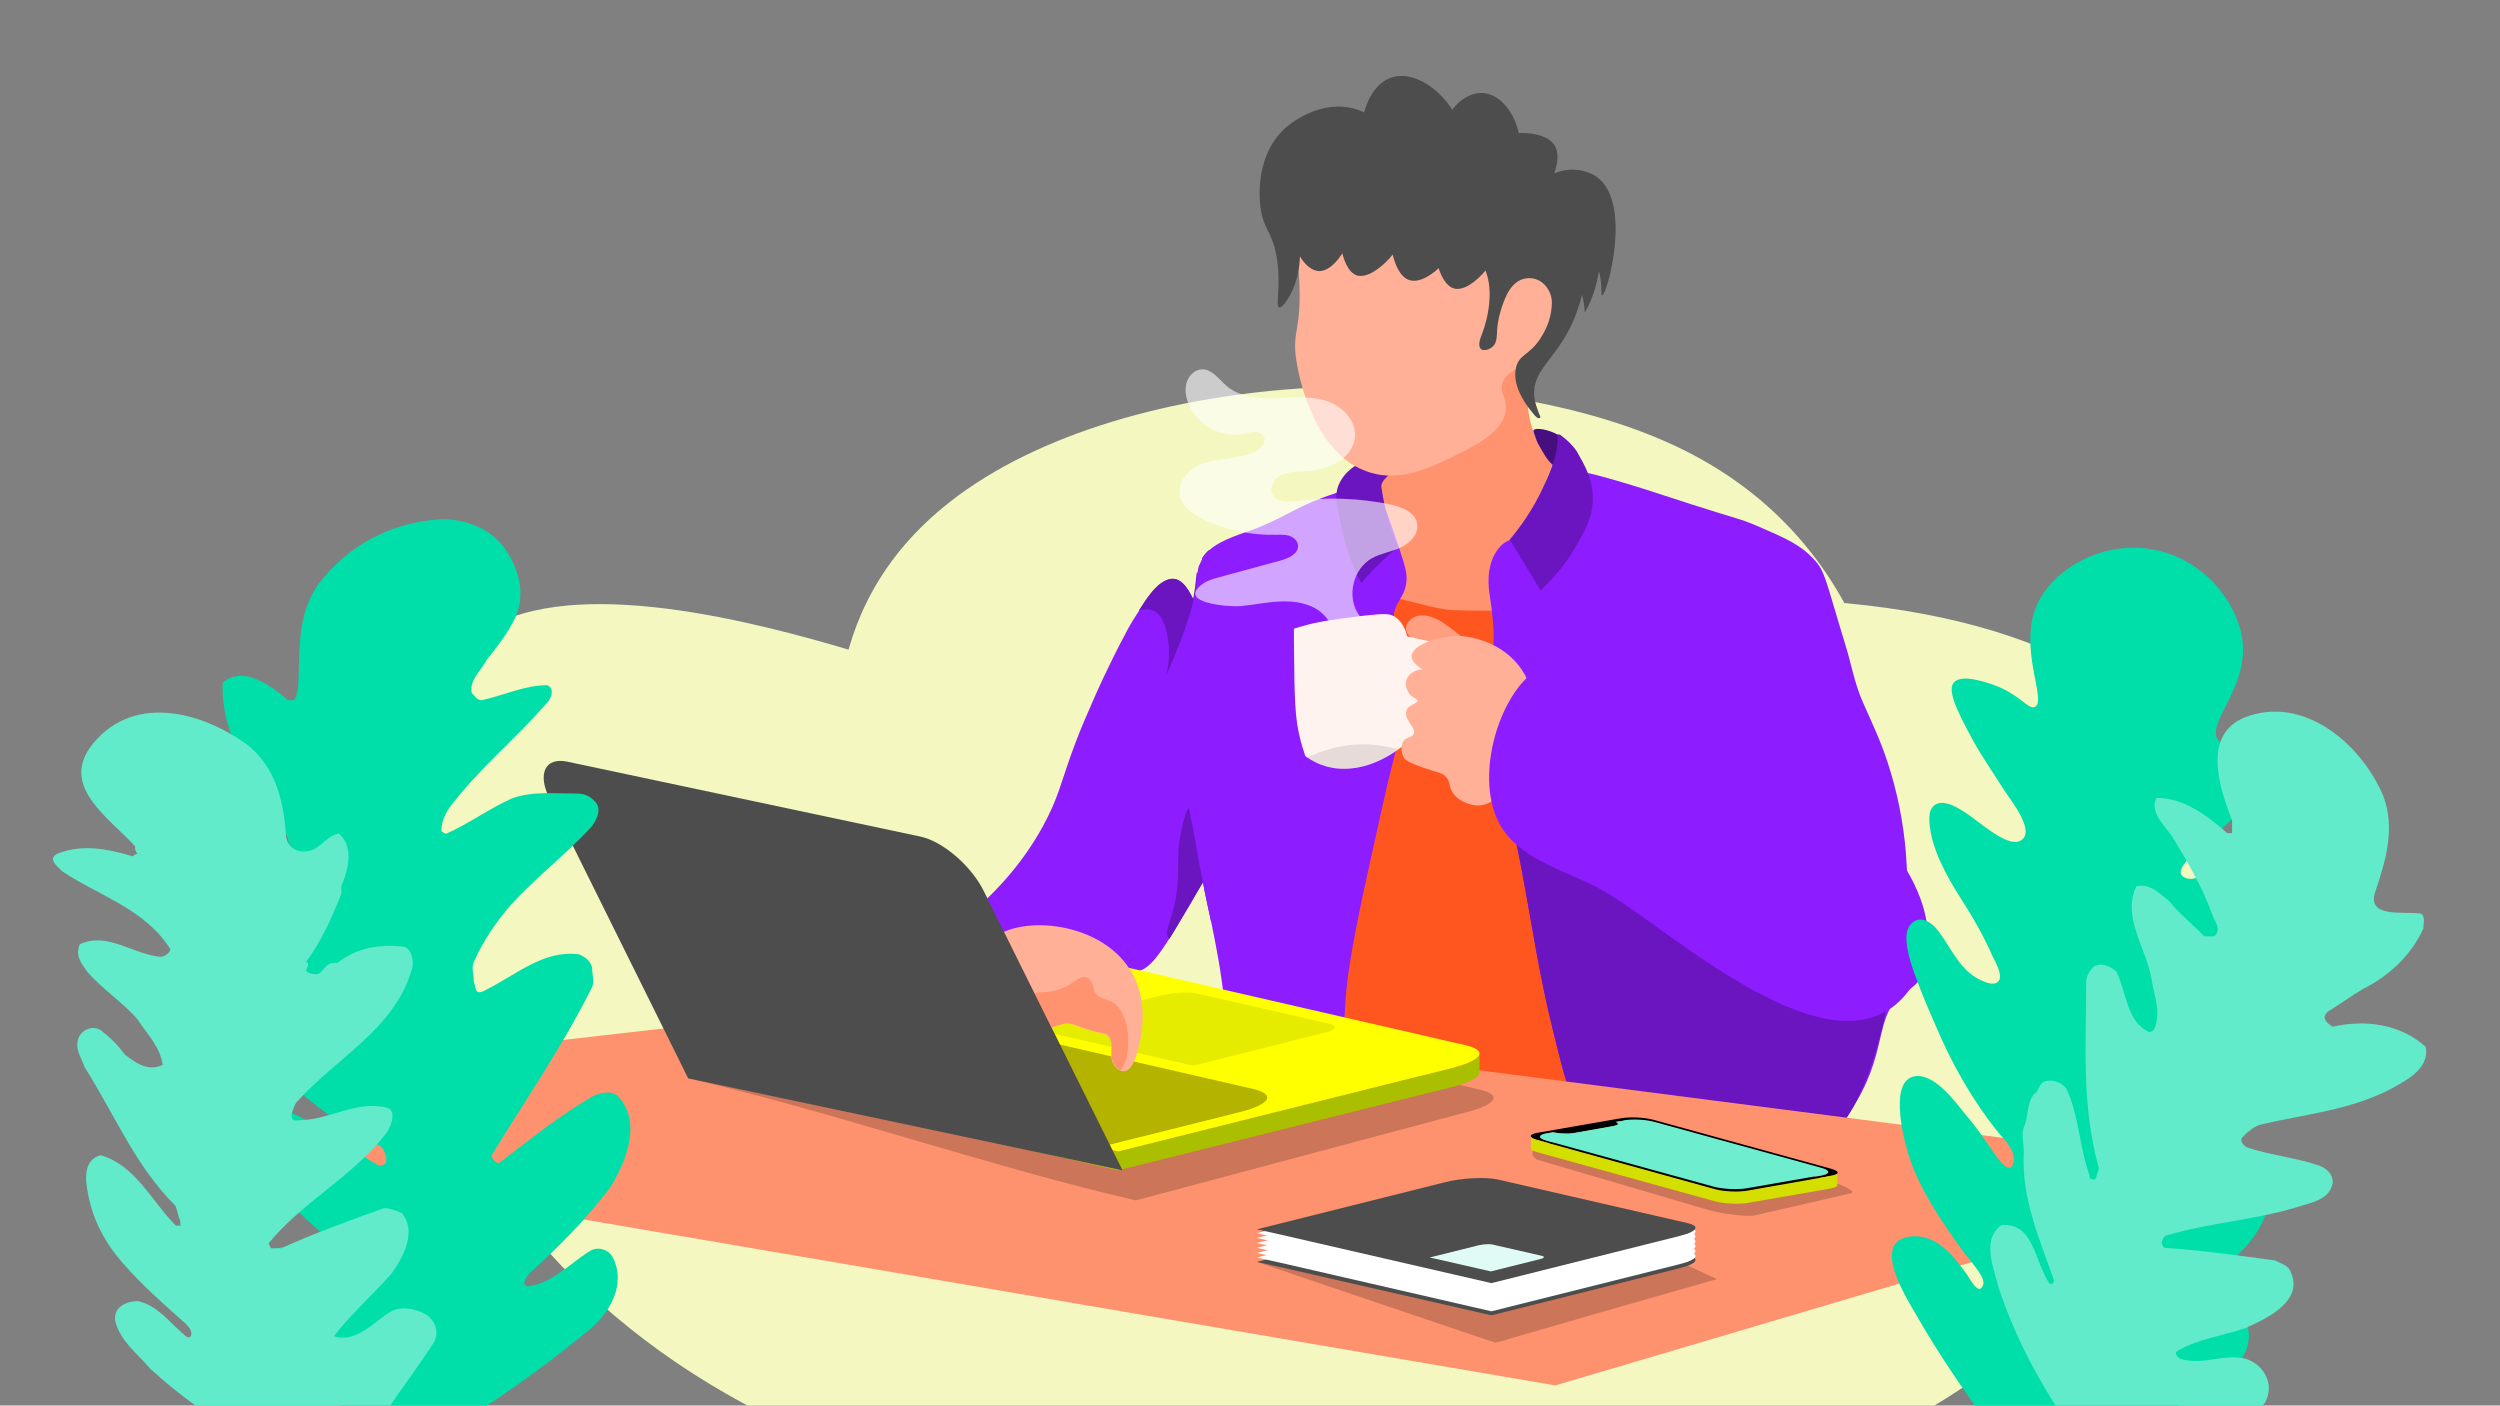 <?xml version="1.0" encoding="utf-8"?>
<!-- Generator: Adobe Illustrator 22.0.1, SVG Export Plug-In . SVG Version: 6.00 Build 0)  -->
<svg version="1.1" id="Camada_1" xmlns="http://www.w3.org/2000/svg" xmlns:xlink="http://www.w3.org/1999/xlink" x="0px" y="0px"
	 viewBox="0 0 1366 768" style="enable-background:new 0 0 1366 768;" xml:space="preserve">
<rect x="0" y="0" width="1366" height="768" fill="#808080" stroke="none"/>
<style type="text/css">
	.st0{display:none;fill:#269DC6;}
	.st1{display:none;fill:#29ABE2;}
	.st2{fill:#F4F7BF;}
	.st3{fill:#FF9370;}
	.st4{fill:#FF561F;}
	.st5{fill:#8D1CFF;}
	.st6{fill:#470E80;}
	.st7{fill:#6A15BF;}
	.st8{fill:#8C1AFF;}
	.st9{fill:#FFB096;}
	.st10{fill:#4D4D4D;}
	.st11{opacity:0.6;fill:#FFFFFF;enable-background:new    ;}
	.st12{fill:#FF9F80;}
	.st13{fill:#FFF3F0;}
	.st14{opacity:0.1;enable-background:new    ;}
	.st15{fill:#FF926E;}
	.st16{opacity:0.2;enable-background:new    ;}
	.st17{fill:#AABF00;}
	.st18{fill:#FFFF00;}
	.st19{opacity:0.3;enable-background:new    ;}
	.st20{opacity:0.3;fill:#AABF00;enable-background:new    ;}
	.st21{fill:none;}
	.st22{fill:#FFFFFF;}
	.st23{fill:#E0FBF5;}
	.st24{fill:#E3FBF6;}
	.st25{fill:#00DFAA;}
	.st26{fill:#61EBCA;}
	.st27{opacity:0.2;}
	.st28{fill:#6EEDCF;}
	.st29{display:none;}
	.st30{display:inline;fill:#FFFFFF;}
	.st31{display:inline;}
	.st32{fill:#D4DF00;}
</style>
<g id="ENFEITES">
	<polygon class="st0" points="1450.7,583.2 702,437.7 702,-69 1450.7,76.5 	"/>
	<polygon class="st1" points="-46.6,585.4 702,439.8 702,-66.8 -46.6,78.7 	"/>
	<path class="st2" d="M378.9,750.7C180.4,623.6,174.9,382.6,275,339.1c55-23.9,155.4,5.9,197.3,18.4c16.5,4.9,88.9,27.3,153.9,80.8
		c135.3,111.6,159.1,293.5,103.9,309.8c-56.6,16.8-241.7-126.8-267.6-288.9c-6.7-42.2-19.9-125.2,56.7-185.1
		c97-75.7,295.1-80.9,401.2-28c215.7,107.7,95.3,478.3-63.2,504.1c-117.2,19-329-138.2-291-258.9
		c44.5-141.6,427.8-217.6,581.6-120.6c130.1,82,80,278.1-66.6,381.5C897,882.4,561.1,867.2,378.9,750.7z"/>
</g>
<g id="PESCOÇO">
	<path class="st3" d="M863.9,346.1c-10.2,8.9-17.6,4.9-68.7,7.3c-43.6,2.1-55.6,5.8-60.7-2.1c-6.9-10.3,12.4-22,17.3-58.1
		c2.2-15.7,2.1-38.9,0.8-53.7c-0.4-5.1-1.6-19.6,4.8-35.9c0.5-1.2,1-2.6,1.6-3.8c12.1-22.1,53.4-32.3,69.4-18
		c12.8,11.4,1,30.9,9.5,54.3c1.2,3.4,2.9,6.9,5.2,10.4c1.1,1.6,2.2,3.2,3.2,4.5c0.7,0.8,1.4,1.6,2.1,2.5c-1.6,4.9-3.6,9.3-5.2,12.8
		v0.1c-5.8,12.6-12.8,22.1-18.3,28.6c5.6,9.2,11.3,18.5,16.9,27.8c15.9-14.8,26-32.7,28.6-49.9c0.7,1.1,1.5,2.3,2.2,3.7
		C883.8,297.7,881.6,330.7,863.9,346.1z"/>
</g>
<g id="roupa">
	<g id="Camada_9">
		<g>
			<path class="st4" d="M725.8,553c6.6,31.9,103,93.4,156.4,66.5c70.5-35.6,74.1-227.5-10.7-275.1c-23.4-13.1-51.5-10-77.4-11
				c-17.3-0.7-53.4-17.7-66.8-3.7c-12.4,12.8,13.7,39.8,11.8,96.3C738.3,450.3,737.8,467.1,725.8,553z"/>
		</g>
	</g>
	<g id="Camada_7">
		<path class="st5" d="M1051.7,529.6c-1.9,7.3-8.4,11-11.3,13.1c-16.2,11.3-8.8,29.8-25.8,58.8c-6.2,10.6-15,25.4-30.2,29.3
			c-11,2.7-18.5-4-31.3-6c-56.1-8.8-75.7-3.6-90.8-20.1c-4.5-4.9-7.6-16.8-13.3-40c-8.2-33.2-10.7-53-17.7-90.4
			c-4.3-22.5-5.1-24-6.9-33.1c-0.5-3-1.2-6.7-2.3-12.4c-13.6-79.4-1.6-60.7-8-102.8c-0.7-4.4-2.5-16.1,4-25.4
			c6.2-8.9,14-4.7,22.7-13.3c10.7-10.9,4.4-23.2,13.2-28.9c3.4-2.2,7.4-2.3,33.7,5.5c15,4.5,21.8,7,36,11.5
			c25.1,8.1,26.7,7.8,36.5,12c15.5,6.7,23.5,10.2,30.6,17.9c6.5,6.7,6.3,10.4,17.3,46.3c3.3,10.4,5.2,21.7,9.6,31.7
			c4.8,10.9,9.8,21.3,13.5,32.6c5.4,16.3,8.8,33.2,10.2,50.3c0.7,8.1,0.4,16.2,2.3,24c2.1,8.5,5.1,16.9,6.5,25.7
			C1051.2,522.6,1052.7,525.9,1051.7,529.6z"/>
		<path class="st6" d="M861.3,250c1,4-2.2,6-5.8,6.2c-6.5,0.3-9.6-4.3-12.5-9.2c-0.1-0.1-0.4-0.5-0.7-1.2c-1.1-1.9-1.6-2.9-1.9-3.3
			c-0.8-1.6-1.2-2.9-2.1-5.4c-0.4-1.1-0.5-1.6-0.4-1.9c0.8-1.8,8.2-0.7,14,2.7c1.1,0.5,1.8,1.2,2.3,1.6
			C856.2,242.1,860.5,246.2,861.3,250z"/>
		<path class="st7" d="M870.3,272.8c-0.1,9.9-4,16.5-9.3,25.8c-4.8,8.5-11.3,16.6-19.2,24c-5.6-9.2-11.3-18.5-16.9-27.8
			c5.6-6.6,12.5-16.1,18.3-28.6v-0.1c3-6,4.7-10.9,5.2-12.5c0,0,0-0.1,0.1-0.3c1-2.9,1.8-5.8,2.2-8.8c0.1-1.2,0.4-2.5,0.4-3.7
			c0-0.7-0.5-2.9,0.1-3.3c0.7-0.5,1.9,0.5,2.5,1c5.9,4.5,8.2,8.7,8.2,8.7C866.1,254.7,870.5,262.2,870.3,272.8z"/>
	</g>
	<g id="Camada_11">
		<path class="st5" d="M680.3,476.7c-4,3.4-6.6,2.7-12.4,4.3c0,0,5.5-19.5,3.4-20.3c-1.1-0.4-4.3,4.4-9.6,13.7
			c-1.4,2.3-2.9,4.8-4.5,7.7c-2.1,3.6-4.4,7.4-6.9,11.8c-4.7,7.8-8.2,14-11.4,19c-8,12.5-11.8,16.5-17.9,18.1
			c-7.1,2.1-8.5-1.5-22.1-1.2c-15.7,0.3-24.2,4.9-32,6.7c-11.5,2.6-29.7,0.7-57.3-21.7c33-22,50.3-45.3,60-62.9
			c8.9-16.1,10.2-25,17.4-44.4c4-10.7,7.4-18.1,11.3-27.1c0,0,7.3-16.8,17.2-35.2c0.5-1.1,1.2-2.2,1.8-3.3c1-1.8,2.3-4,5.1-8.2
			c0-0.1,0.1-0.1,0.1-0.3c3.6-5.5,8.1-13.1,14.3-16.1c7.6-3.7,12.1,3.8,15.1,10c0.7,1.4,1.2,2.6,1.6,3.7c1.9,4.1,3.7,8.4,5.5,12.5
			c0.4,0.8,0.7,1.6,1.1,2.6c1.8,4.3,3.6,8.7,5.2,13.1c7.3,18.7,13.2,37.8,17,57.4C682.7,416.5,692.3,466.4,680.3,476.7z"/>
		<path class="st7" d="M663.7,334.1c-1.2,3.3-2.7,6.5-4.4,9.5c-6.9,12.6-16.3,23.1-20.1,25.4c-0.7,0.4-1.1,0.5-1.4,0.4
			c-0.3-0.1-0.3-0.5-0.3-1.4l0,0c0.4-2.7,2.2-9.1,0.7-18.4c-0.7-4.7-2.1-13.1-7.8-15.9c-3.2-1.5-5.5-0.5-8-0.1
			c0-0.1,0.1-0.1,0.1-0.3c3.6-5.5,8.1-13.1,14.3-16.1c7.6-3.7,12.1,3.8,15.1,10c0.1-0.4,0.1-0.8,0.3-1.2c1.2-6.6,1.2-10.4,1.8-13.5
			c0.5,1,1,1.8,1.4,2.7c0.1-0.4,0.1-0.8,0.3-1.2c0.7-3.8,1-6.7,1.2-9.1c1-1.6,2.3-3.2,3.8-4.4c1.2,1.4,2.3,2.7,3.2,4.3
			C668.9,313.2,667.7,323.9,663.7,334.1z"/>
		<path class="st7" d="M661.8,503.8c-1.5-7.3-3.2-14.4-4.5-21.7c-2.1,3.6-4.4,7.4-6.9,11.8c-4.7,7.8-8.2,14-11.4,19
			c-4.3-4,3.3-11.1,4.5-31.2c0.7-10.2-0.7-17.6,2.6-30.8c1.2-4.7,2.1-8.1,3.4-9.2c0.3-0.3,0.5-0.4,0.8-0.4c4.3-0.4,8.9,19,11.3,33.2
			c0.3,1.9,0.5,3.6,0.8,5.2C664.5,493.1,663.3,500.1,661.8,503.8z"/>
	</g>
	<g id="Camada_10">
		<path class="st5" d="M764.6,399.4c-1.9,13.2-2.6,11.4-9.3,41.4c-12.1,54.5-18.3,81.7-20.1,105.5c-1.5,20.7,0.1,28.4-6.7,34.8
			c-11.5,10.6-37.2,8-49.9-5.5c-8.1-8.7-8.9-19.5-9.8-29.3c-1.4-14.3-4.1-28.4-7-42.5c-1.5-7.3-3.2-14.4-4.5-21.7
			c-1.2-5.8-2.3-11.7-3.3-17.4c-1.4-8.5-2.9-16.1-4.4-23.1c-6.7-32.4-12.9-48.2-13.6-60.6c-0.3-4.5,0.3-8.7,1.8-13.1l0,0
			c0.4-1.1,0.8-2.2,1.4-3.3c2.7-5.9,10.7-25.8,13.1-37.5c0.1-0.4,0.1-0.8,0.3-1.2c1.2-6.6,1.2-10.4,1.8-13.5c0.1-1,0.3-1.8,0.5-2.6
			c0.1-0.3,0.1-0.5,0.3-0.8c0,0,0.7-1.6,1.5-3.2c0.1-0.3,0.4-0.7,0.5-1c1-1.6,2.3-3.2,3.8-4.4c6.9-6,18-8.8,25.7-11.8
			c19.6-8,20.7-11.8,44.9-19.8c10.2-3.3,13.2-3.4,14.7-3.2c0,0,0.4,0.1,0.7,0.1c7.1,2.2,11.1,14.6,17.2,32.8
			c3.8,11.7,5.1,15.5,4,21.2c-1.1,5.1-2.7,6.5-4.9,10.7c-6,12.1,4.3,19,4,43.4C766.8,384,765,396.6,764.6,399.4z"/>
	</g>
	<g id="Camada_20">
	</g>
	<path class="st7" d="M731.7,264.4c-2.9,6.3-1.1,12.4,1.4,24.5c1.5,7.1,4.4,17.7,10.7,29.8c2.3-2.9,4.9-5.9,8-8.9
		c4.3-4.3,8.4-7.8,12.2-10.9c-3.4-7.8-7.3-19-9.2-32.7c0-0.1,0-0.1,0-0.1c-0.4-3,3-5.2,6-8.8c0.7-0.8,5.6-6.7,4-9.3
		c-0.7-1.2-2.6-1.2-4.4-1.4c-4.3-0.1-7.6,1.4-8.5,1.8C743.4,252.4,735.4,256.2,731.7,264.4z"/>
</g>
<g id="CABEÇA">
	<path class="st8" d="M880.1,72.8"/>
	<g>
		<path class="st9" d="M712.6,107.8c-7,11.8-4.1,22.8-2.9,41.8c2.1,32.1-4.3,30.2-1.2,48.5c1.4,8.4,9.6,51.1,40.5,60.2
			c15.7,4.7,31.1-1.9,44.9-8.8c10.4-5.2,29.5-13.7,29-27.6c-0.3-5.2-3.7-8.2-1.8-13.2c2.3-6,11.1-8.2,15.5-12.5
			c9.6-9.3,22-53.4-4.9-46.7c-8,2.1-13.1,11.1-12.2,19c-1.9-4.9,1.4-11.1,2.3-16.3c8.7-51.1-48.4-84.6-92.3-59.6
			C724.7,95.3,717.6,99.6,712.6,107.8z"/>
		<path class="st10" d="M705.9,125.7c1.1,12.6,8,21.8,14.4,22.4c10.7,0.8,21.4-22.3,17.2-26.9c-0.7-0.8-1.9-1.2-2.9-0.8
			c-4.5,2.1-2.6,26.7,6.6,30c10.4,3.6,29.4-19.9,25.8-26.2c-0.8-1.5-3.2-2.3-4.5-1.6c-4.9,2.5-2.5,26.9,7.4,30.4
			c11.3,3.8,30.1-19.5,26.7-25.4c-1.2-2.2-6.2-2.7-8.8-0.8c-6.6,4.8-2.6,28,6.6,30.8c10.6,3,27.5-20.7,24.2-25.4
			c-1-1.4-4.1-1.6-6.2-0.4c-5.6,3.6-1.1,14.3,0.3,19.1c2.7,9.9,0.7,22-2.9,31.5c-0.8,2.1-1.9,4.7-1.4,6.9c0.5,2.7,3.7,2.2,5.6,1.2
			c4.4-2.2,3.7-6.7,4.1-10.9c0.4-5.5,2.3-12.1,4.5-17c1.9-4.5,5.2-9.2,10.3-10.3c8.4-1.9,14.8,5.1,15.1,12.9
			c0.3,7.1-2.9,14.6-6.7,20.3c-5.9,8.7-11.1,8.1-12.9,15.1c-1.4,5.5,0.4,11.4,3,16.2c1.6,3,3.6,5.9,5.8,8.5c0.7,0.8,2.3,3.2,3.6,3.2
			c1.6,0,0.5-1.6,0.1-2.6c-1.1-3-2.3-6-2.6-9.3c-1.2-14.3,11.4-19.9,20.5-39.4c7-15.1,9.3-33.4,6.2-34.8c-2.5-1-5.9,3.7-6.3,5.6
			c-1,4.1,2.2,6.3,4,9.3c2.3,4.1,3,8.9,3.2,13.5c4.9-8.1,7.3-18,8.5-27.3c0.8-6,4.9-23.9-3-27.2c-3.6-1.5-7.7,1.9-8.4,5.6
			c-1.2,7.1,6,14,8.7,20.3c4.7,11.4,2.7,19.2,3.7,19.2c2.6,0.1,16.8-50.6-2.9-64.7c-6.6-4.8-16.9-5.2-23.8-1.6
			c-11.5,5.9-15.1,23.4-14,23.8c1.5,0.7,22.3-28,14.6-39.7c-6.2-9.2-30.1-8-33.2-0.8c-2.1,4.8,4.5,14,8.8,13.5c3.2-0.4,4.7-6,4.9-7
			c3.6-12.5-5.9-33.9-20.3-34.1c-10.3-0.1-19.5,10.7-21.2,20.9c-1.5,9.3,3.2,19.5,5.8,19.2c2.7-0.1,5.8-11.3,3.7-20.5
			c-3.4-16.2-23.1-33.2-37.9-27.9C743.3,48.4,739.4,80.3,749,88c4.7,3.7,13.6,3,15.8-0.8c3.3-5.9-8.1-22.5-23.8-27.5
			c-19.8-6.2-37.4,9.1-38.3,9.9c-18.7,16.6-14,43.8-13.7,45.5c1.9,11,6.6,12.1,8.8,26.7c2.2,14.8-1.1,25.6,1.2,26.2
			c1.6,0.4,6.2-5.6,8.8-13.5c6.5-19.4-1.5-40-2.5-39.7C704.8,114.6,704.8,116.9,705.9,125.7z"/>
	</g>
</g>
<g id="FUMAÇA">
	<path class="st5" d="M578.3,262.1"/>
	<path class="st11" d="M735.3,352.9c-0.8-0.5-1.5-1.1-2.1-1.8c-3.6-4-5.2-9.5-8.5-13.6c-5.2-6.5-14-8.9-22.3-8.9
		c-8.2-0.1-16.3,1.8-24.6,2.6c-6,0.5-35.4-1.6-20.6-12.2c2.6-1.9,5.8-2.7,8.9-3.6c11.3-3,22.5-6.2,33.8-9.2c4.4-1.2,9.9-3.8,9.3-8.4
		c-0.3-2.5-2.5-4.3-4.9-5.1c-2.3-0.7-4.9-0.5-7.4-0.5c-13.3,0.3-26.7-2.5-38.7-8.1c-6.2-2.9-12.6-7.3-13.6-14
		c-0.8-5.8,2.9-11.3,7.8-14.4c4.9-3,10.7-4.1,16.5-4.9c5.8-0.8,11.5-1.5,16.8-4c3.3-1.5,6.5-5.1,4.9-8.2c-1.8-3.6-7.1-2.5-11-1.6
		c-12.8,2.7-26.9-5.5-30.8-18c-1.1-3.6-1.5-7.4-0.1-10.9s4.7-6.3,8.2-6.3c5.5,0,9.2,5.5,13.3,9.1c7,5.9,16.9,7,26.2,6.7
		s18.7-1.4,27.5,1.2s17,10.4,16.5,19.6c-0.4,6.3-4.9,11.8-10.4,14.8c-5.5,3-12,4-18.3,4.4c-4.1,0.3-8.5,0.3-12.2,2.3
		c-3.7,2.1-6.2,6.9-4,10.6c2.3,4.1,8.4,3.8,13.1,3.2c16.9-2.2,34.2-1.5,51,1.9c6.3,1.4,13.9,4.3,14.8,10.7c0.8,5.6-4,10.6-9.1,12.9
		s-11,3.2-15.8,5.9c-9.9,5.6-13.6,20.1-7.7,29.8c1.8,2.9,4.1,5.4,5.6,8.2c1.5,2.9,2.1,6.9,0.1,9.5
		C744.6,356.2,739.1,355.5,735.3,352.9z"/>
</g>
<g id="POLGAR">
	<path class="st12" d="M796.3,374.9c-5.8-1.6-7.1-8.8-10-13.2c-3.8-6.2-24-14-16.3-22.4c5.8-6.3,15.1-1.6,20.5,2.3
		c14.2,10.7,24.3,18.3,22.1,25.3C810.7,372.4,802.3,376.7,796.3,374.9z"/>
</g>
<g id="CANECA">
	<path class="st13" d="M796.2,363.2c-4.9,18.3-16.3,34.8-31.7,45.9c-0.1,0.1-0.4,0.3-0.5,0.4c-7.7,5.5-16.6,9.6-26,10.4
		c-3.4,0.3-11.3,0.7-19.6-3.6c-1.5-0.7-2.7-1.5-3.8-2.2c-0.5-0.3-1-0.7-1.4-1c-1.2-3.7-2.1-6.6-2.5-8.2c-3.2-12.2-3.4-21.7-3.7-55.2
		c0-1.5,0-4.7,0-6.2c1.8-0.5,4.4-1.4,7.7-2.2c3.7-1,10.6-2.6,30.6-4.9c11.1-1.2,13.6-1.2,16.5,0.4c4.5,2.7,6.3,7.7,7.1,10.9
		c7.4,1.8,13.3,3,17.6,3.7c4.7,0.7,8.1,1.1,9.8,3.7C797.8,357.7,796.7,361,796.2,363.2z"/>
	<path class="st14" d="M763.9,409.4c-7.7,5.5-16.6,9.6-26,10.4c-3.4,0.3-11.3,0.7-19.6-3.6c-1.5-0.7-2.7-1.5-3.8-2.2
		c4.5-2.5,11.3-4.8,17.3-6C744.4,405.4,755.6,407.1,763.9,409.4z"/>
</g>
<g id="BRACO_x5F_ESQ">
	<path class="st9" d="M777.6,366c-3.3-2.1-6.5-4.7-6.3-7.6c0.3-5.9,14.6-11.1,26.4-10.9c1.1,0,20.5,1,32.4,16.5
		c17,22,1.6,51.7-0.4,55.6c-2.6,5.1-10.7,20.7-22.3,20.5c-4-0.1-10.6-2.2-13.7-7.1c-2.2-3.4-1-5.5-3.6-8.5c-2.1-2.3-3.8-2.1-12-4.9
		c-9.1-3.2-10.4-4.5-11.1-5.8c-1.5-2.6-1.8-6.5,0-9.1c1.2-1.8,4.1-1.6,5.1-3.2c2.9-4.1-6.9-8.5-2.9-14.6c0.8-1.2,5.2-2.9,5.4-3.8
		c0.1-1.1-3-2.3-3.7-3c-1.8-1.9-3.2-5.2-2.6-7.8C769,368.3,773.8,365.3,777.6,366z"/>
	<path class="st7" d="M1033.7,535.2c-5.4,32.6-18,87.5-49.2,94.7c-7.1,1.6-9.3-0.5-31.5-5.2c-57.4-12.1-76.1-4-90.8-20.1
		c-4.5-4.9-7.6-16.8-13.3-40c-8.2-33.2-10.7-53-17.7-90.4c-4.3-22.5-5.1-24-6.9-33.1c8.4,7.1,20.7,13.7,39.2,23.6
		c19.6,10.6,31.3,13.6,44.1,28c9.5,10.9,7,13.9,16.1,22.7c11,10.7,19,10.6,46.7,21.3c27.6,10.7,34.8,16.9,43,17.6
		c1.6,0.1,4,0.8,6.3-0.3c11.4-5.4,4.9-38.6,7.6-39C1027.9,515.2,1029.9,519.6,1033.7,535.2z"/>
	<path class="st5" d="M1051,526.2c-0.4,1.1-0.8,2.1-1.2,3.2c-34.3,76.9-138.8-24.2-176.1-44c-17.3-9.2-41.8-15.5-52.9-32.8
		c-2.7-4.3-4.7-9.2-5.8-14.4c-6.5-30,11.4-71.4,32.4-75.3c8.1-1.5,14,3,27.2,11.5c2.1,1.2,32.3,17.6,93,50.1
		c48.5,26.1,54.3,24.3,65.7,38.6C1038.4,469.4,1060.5,498.8,1051,526.2z"/>
</g>
<g id="PLANTAS">
	<g id="MESA">
		<g>
			<path class="st15" d="M1129.1,626.2v48.1c-93.2,27.6-186.2,55.1-279.3,82.7c-223.3-38.2-446.7-76.3-669.9-114.4v-59.8L505,545.7
				L1129.1,626.2z"/>
		</g>
	</g>
	<g id="objs_x5F_mesa">
		<g id="notebook">
			<g id="inf_x5F_note">
				<path class="st16" d="M816.1,599.8c0,1.8-2.6,3.8-7.8,5.8c-2.1,0.8-4.5,1.5-7.4,2.2l-180.3,48.1
					C545,638.6,451.4,606.5,376,589.2l198.4-33.4c16.3-4.1,39-5.2,50.7-2.6l184.1,42.3C813.9,596.7,816.1,598.2,816.1,599.8z"/>
				<path class="st17" d="M808.4,575.6v10.3c0,2.6-5.2,5.6-15.1,8.1l-182.5,45.5l-226.6-51.9l21.3-5.4l205.1,47.1L793,583.7
					c2.9-0.7,5.4-1.5,7.4-2.2C805.6,579.5,808.4,577.4,808.4,575.6z"/>
				<path class="st18" d="M808.4,575.6c0,1.8-2.6,3.8-7.8,5.8c-2.1,0.8-4.5,1.5-7.4,2.2l-182.3,45.6l-205.1-47.1l-21.3-4.9
					l182.3-45.6c16.3-4.1,39-5.2,50.7-2.6l184.1,42.3C806.2,572.5,808.4,574,808.4,575.6z"/>
				<path class="st19" d="M692.4,599.7c0,1.8-2.6,3.8-7.8,5.8c-2.1,0.8-4.5,1.5-7.4,2.2l-48.6,12.2l-16.2,4l-21.3,5.4l-0.5,0.1
					l-189.2-40.3l-9.3-18.8l58.7-14.7c16.3-4.1,39-5.2,50.7-2.6l2.5,0.5l103.7,23.8l77.9,17.9C690.2,596.5,692.4,598,692.4,599.7z"
					/>
				<path class="st20" d="M729.4,561.2c0,0.7-1.1,1.5-3,2.3c-0.8,0.3-1.8,0.5-2.9,0.8l-71.6,18l-80.6-18.5l-8.4-1.9l71.6-18
					c6.5-1.6,15.4-2.1,19.9-1l72.4,16.6C728.6,560,729.4,560.5,729.4,561.2z"/>
				<line class="st21" x1="808.4" y1="621.7" x2="808.4" y2="612.9"/>
				<line class="st21" x1="808.4" y1="602.7" x2="808.4" y2="597.3"/>
			</g>
			<g id="book">
				<path class="st16" d="M938.1,698.9c-40.4,11.5-80.6,23.1-121,34.8c-43.4-14.7-86.8-29.4-130.2-44.1c33.4-5.1,67.7-11,103-17.9
					c21.2-4.1,42-8.4,62.4-12.9C880.8,672.1,909.5,685.5,938.1,698.9z"/>
				<path class="st10" d="M926.4,688.4c0,1.1-1.5,2.2-4.4,3.3c-1.2,0.4-2.6,0.8-4.1,1.2l-103,25.8l-116-26.5l-12.1-2.7l103-25.8
					c9.2-2.3,22.1-2.9,28.7-1.4l104,23.9C925.2,686.6,926.4,687.5,926.4,688.4z"/>
				<path class="st22" d="M926.4,680.9c0,1.1-1.5,2.2-4.4,3.3c-1.2,0.4-2.6,0.8-4.1,1.2l-103,25.8l-116-26.7l-12.1-2.7l103-25.8
					c9.2-2.3,22.1-2.9,28.7-1.4l104,23.9C925.2,679.1,926.4,679.9,926.4,680.9z"/>
				<path class="st22" d="M926.4,678.3c0,1.1-1.5,2.2-4.4,3.3c-1.2,0.4-2.6,0.8-4.1,1.2l-103,25.8l-116-26.7l-12.1-2.7l103-25.8
					c9.2-2.3,22.1-2.9,28.7-1.4l104,23.9C925.2,676.5,926.4,677.3,926.4,678.3z"/>
				<path class="st22" d="M926.4,675.5c0,1.1-1.5,2.2-4.4,3.3c-1.2,0.4-2.6,0.8-4.1,1.2l-103,25.8l-116-26.7l-12.1-2.7l103-25.8
					c9.2-2.3,22.1-2.9,28.7-1.4l104,23.9C925.2,673.7,926.4,674.6,926.4,675.5z"/>
				<path class="st22" d="M926.4,672.9c0,1.1-1.5,2.2-4.4,3.3c-1.2,0.4-2.6,0.8-4.1,1.2l-103,25.8l-116-26.7l-12.1-2.7l103-25.8
					c9.2-2.3,22.1-2.9,28.7-1.4l104,23.9C925.2,671.1,926.4,671.9,926.4,672.9z"/>
				<path class="st22" d="M926.4,683.5c0,1.1-1.5,2.2-4.4,3.3c-1.2,0.4-2.6,0.8-4.1,1.2l-103,25.8l-116-26.5l-12.1-2.7l103-25.8
					c9.2-2.3,22.1-2.9,28.7-1.4l104,23.9C925.2,681.7,926.4,682.7,926.4,683.5z"/>
				<path class="st22" d="M926.4,686.2c0,1.1-1.5,2.2-4.4,3.3c-1.2,0.4-2.6,0.8-4.1,1.2l-103,25.8l-116-26.7l-12.1-2.7l103-25.8
					c9.2-2.3,22.1-2.9,28.7-1.4l104,23.9C925.2,684.5,926.4,685.3,926.4,686.2z"/>
				<path class="st10" d="M926.4,670.8c0,1.1-1.5,2.2-4.4,3.3c-1.2,0.4-2.6,0.8-4.1,1.2l-103,25.8l-116-26.7l-12.1-2.7l103-25.8
					c9.2-2.3,22.1-2.9,28.7-1.4l104,23.9C925.2,669.1,926.4,669.9,926.4,670.8z"/>
				<path class="st23" d="M843.6,686.9c0,0.3-0.4,0.5-1.1,0.8c-0.3,0.1-0.7,0.3-1.1,0.3l-26.8,6.7l-30.2-6.9l-3.2-0.7l26.8-6.7
					c2.3-0.5,5.8-0.8,7.4-0.4l27.1,6.2C843.1,686.4,843.6,686.6,843.6,686.9z"/>
				<line class="st21" x1="989.2" y1="738.7" x2="989.2" y2="729.9"/>
				<line class="st21" x1="989.2" y1="719.8" x2="989.2" y2="714.4"/>
				<path d="M927.9,756.3"/>
			</g>
			<g id="MAODIR">
				<g id="Camada_18">
					<path class="st9" d="M622.1,572.5c-1,3.6-3,12.2-7.6,12.8c-0.8,0.1-1.5,0-2.2-0.3c-1.4-0.5-2.5-1.5-2.7-1.9
						c-4.9-4.9,0-12.2-4.3-17c-1.5-1.8-1.9-0.4-13.5-4.3c-6-2.1-6.9-2.6-9.3-2.5c-3,0.3-4.4,1.5-9.6,2.5c-0.5,0.1-1.9,0.4-3.7,1
						c-1,0.3-2.1,0.7-3.4,1.4c-5.1,2.7-9.1,7.3-11.5,12.5c-1.2,2.6-2.2,5.5-2.7,8.2c-1,4.5,1.4,15-5.2,16.2
						c-2.2,0.4-4.4-0.4-6.6-1.1c-7.1-2.6-27.2-5.9-30.6-12.6c-2.9-5.6-0.3-12.1,3.4-21.4c5.2-12.8,11.5-13.9,18.5-26
						c8.1-14,3.7-18.8,9.3-25.1c13.5-15.4,59.6-12.6,76.9,14.7C628.5,546.8,623.3,567.5,622.1,572.5z"/>
				</g>
				<path class="st3" d="M616.2,574c-0.3,1.9-0.5,3.6-1.1,5.2c-0.5,1.9-1.4,3.8-2.6,5.6c-1.4-0.5-2.5-1.5-2.7-1.9
					c-4.9-4.9,0-12.2-4.3-17c-1.5-1.8-1.9-0.4-13.5-4.3c-6-2.1-6.9-2.6-9.3-2.5c-3,0.3-4.4,1.5-9.6,2.5c-0.5,0.1-1.9,0.4-3.7,1
					c-1,0.3-2.1,0.7-3.4,1.4c-5.1,2.7-9.1,7.3-11.5,12.5c-0.4-0.7-0.7-1.4-0.8-1.8c-1.6-5.6,4.8-10.9,8-19.6c0.7-2.1,1-3.4,1.1-4.5
					c0.4-3.4-0.4-4.4,0-5.8c1.1-3.2,7.7-2.5,10.3-2.9c4-0.7,8.1-1.9,11.5-4c3.2-1.9,7.7-6.7,11.3-2.2c1.1,1.5,1.4,3.6,1.9,5.4
					c1.4,4.4,6,4.4,9.6,6.3C615.3,551.6,617.3,564.5,616.2,574z"/>
			</g>
			<g id="SUP_x5F_note">
				<path class="st10" d="M613.2,639.5l-1.2-0.3l-29.5-6.3l-17-3.6L376,589.2l-9.3-18.8l-66.5-134.1c-6.7-13.7-2.3-22.7,9.9-20.1
					l192.8,40.9c12.2,2.6,27.6,15.8,34.5,29.5l23.1,46.6l13.5,27.2l1.9,3.7l6.6,13.3l21,42.3l4.4,8.8l5.2,10.4L613.2,639.5z"/>
			</g>
		</g>
	</g>
</g>
<g id="Camada_24">
	<g>
		<path class="st24" d="M156.1,452.4"/>
		<g id="XMLID_1_">
			<path class="st25" d="M211.1,634c0-2.7-1.4-6.9-4.1-8.2c-30.2-15.1-52.2-35.7-74.2-60.5c-2.7-2.7-4.1-6.9-6.9-9.6
				c-6.9-9.6-13.7-19.2-12.4-31.6c8.2-6.9,15.1,2.7,20.6,6.9c8.2,9.6,17.9,17.9,30.2,19.2c2.7,0,5.5-4.1,4.1-6.9
				c-16.5-20.6-35.7-35.7-49.5-57.7c-6.9-11-12.4-24.7-5.5-35.7c1.4-1.4,5.5,0,6.9,0c9.6,5.5,16.5,12.4,26.1,16.5
				c4.1,1.4,8.2,0,11-2.7c1.4-4.1-1.4-8.2-2.7-12.4c-16.5-24.7-34.3-49.5-33-78.3c11-9.6,26.1,1.4,35.7,9.6c0,0,1.4,0,2.7,0
				c2.7-1.4,1.4-4.1,2.7-5.5c1.4-19.2-1.4-39.8,11-57.7c16.5-22,41.2-34.3,67.3-35.7c12.4,0,24.7,4.1,33,13.7
				c9.6,12.4,13.7,27.5,6.9,41.2c-4.1,8.2-9.6,15.1-15.1,22c-2.7,5.5-9.6,11-8.2,17.9c1.4,1.4,2.7,4.1,5.5,4.1
				c12.4-2.7,23.4-8.2,35.7-8.2c4.1,1.4,2.7,6.9,0,9.6c-17.9,20.6-37.1,35.7-53.6,57.7c-2.7,4.1-4.1,8.2-4.1,12.4
				c0,0,1.4,1.4,2.7,1.4c12.4-5.5,23.4-13.7,35.7-19.2c11-4.1,23.4-2.7,35.7-2.7c4.1,0,6.9,1.4,9.6,4.1c4.1,4.1,1.4,9.6-1.4,13.7
				c-13.7,15.1-30.2,27.5-44,42.6c-8.2,9.6-15.1,19.2-20.6,31.6c-1.4,2.7,0,6.9,0,11c1.4,2.7,0,8.2,6.9,4.1
				c16.5-8.2,31.6-22,50.8-19.2c2.7,1.4,5.5,2.7,6.9,6.9c0,4.1,1.4,8.2,0,11c-16.5,33-35.7,60.5-55,92.1c0,1.4,2.7,4.1,4.1,4.1
				c17.9-13.7,33-26.1,52.2-37.1c4.1-1.4,8.2-2.7,12.4,0c13.7,13.7,5.5,35.7-4.1,50.8c-13.7,17.9-27.5,31.6-44,46.7
				c-1.4,1.4-2.7,4.1-2.7,5.5l1.4,1.4c13.7-1.4,23.4-12.4,34.3-19.2c4.1-2.7,9.6-1.4,12.4,2.7c8.2,15.1-1.4,31.6-13.7,41.2
				c-37.1,30.2-75.6,56.3-118.2,75.6c-1.4-8.2-6.9-15.1-9.6-23.4c-2.7-5.5-6.9-11-9.6-17.9c-11-20.6-24.7-37.1-38.5-57.7
				c-2.7-4.1-4.1-8.2-2.7-12.4c0-9.6,12.4-11,20.6-11c13.7,1.4,22,12.4,31.6,20.6c2.7,1.4,5.5-1.4,4.1-5.5
				c-23.4-27.5-63.2-46.7-61.8-85.2c0-6.9,9.6-6.9,15.1-5.5c20.6,6.9,35.7,20.6,55,31.6C208.4,636.8,211.1,636.8,211.1,634
				L211.1,634z"/>
		</g>
		<g>
			<path class="st26" d="M98.5,667c-1.4-2.7-1.4-5.5-2.7-8.2c-22-22-33-49.5-49.5-75.6c-1.4-4.1-4.1-8.2-4.1-12.4
				c0-6.9,6.9-11,12.4-8.2c5.5,4.1,9.6,8.2,13.7,13.7c5.5,4.1,12.4,9.6,20.6,5.5c-1.4-9.6-8.2-16.5-13.7-24.7
				C67,547.5,56,540.6,47.7,531c-2.7-4.1-6.9-8.2-4.1-15.1c15.1-6.9,28.9,5.5,44,6.9c2.7,0,5.5-2.7,5.5-4.1
				c-13.7-22-38.5-28.9-59.1-42.6c-2.7-2.7-8.2-6.9-2.7-9.6c13.7-5.5,27.5-2.7,41.2,1.4c0,0,1.4-1.4,2.7-1.4
				c-1.4-1.4-1.4-2.7-1.4-4.1C60,447.2,33.9,430.7,49,408.7c22-30.2,60.5-20.6,86.6-1.4c15.1,12.4,19.2,30.2,20.6,48.1
				c0,6.9,5.5,11,12.4,9.6s9.6-8.2,16.5-9.6c8.2,6.9,5.5,19.2,1.4,28.9c0,1.4,0,2.7,0,4.1c-5.5,13.7-11,26.1-19.2,37.1
				c4.1,2.7-5.5,5.5,5.5,6.9c2.7,0,4.1-4.1,6.9-5.5c1.4-1.4,4.1,0,5.5-1.4c11-8.2,23.4-9.6,35.7-8.2c4.1,1.4,5.5,8.2,4.1,12.4
				c-9.6,33-41.2,48.1-63.2,72.8c-1.4,2.7-5.5,11,1.4,9.6c16.5,0,31.6-11,48.1-6.9c5.5,1.4,2.7,9.6,0,13.7
				c-19.2,24.7-45.3,37.1-64.6,60.5l1.4,2.7c1.4,0,4.1,0,5.5,0c17.9-8.2,37.1-15.1,56.3-22c2.7,0,6.9,1.4,9.6,2.7
				c8.2,9.6,1.4,23.4-5.5,33c-11,12.4-22,22-31.6,34.3c12.4,4.1,22-8.2,31.6-13.7c5.5-2.7,12.4-1.4,17.9,1.4s8.2,9.6,5.5,15.1
				c-16.5,26.1-37.1,48.1-45.3,76.9c-41.2-12.4-78.3-33-109.9-61.8c-6.9-8.2-16.5-15.1-19.2-26.1c-1.4-8.2,6.9-11,12.4-11
				c11,2.7,16.5,11,24.7,17.9c1.4,1.4,2.7,2.7,4.1,1.4c1.4-2.7-1.4-5.5-2.7-6.9c-12.4-11-23.4-20.6-34.3-33
				c-9.6-11-16.5-23.4-19.2-38.5c-1.4-6.9-2.7-17.9,6.9-20.6c19.2,5.5,27.5,24.7,41.2,38.5h2.7C98.5,669.7,98.5,668.4,98.5,667
				L98.5,667z"/>
		</g>
	</g>
	<g>
		<path class="st25" d="M1100.2,635c1.2-6.3-4.7-12-8.4-16.3c-14-17.4-25.4-37.5-34.2-58.4c-2.9-6.7-5.9-13.5-8.5-20.3
			c-3.2-8.4-7.8-19.6-7.4-28.7c0.1-3.6,2.2-7.4,5.5-8.5c4.7-1.5,9.3,2.3,12.2,6.3c6.5,8.7,10.9,19.4,20.2,25
			c3.2,1.9,10.9,5.9,12.9,1.1c1.4-3.3-2.3-9.8-3.7-12.6c-4.9-11.1-11-21.8-17.6-32c-7.7-12.1-16.2-27.3-17-41.9
			c-0.1-2.9,0.1-6.2,2.2-8.2c5.2-5.1,15.1,1.9,19.5,4.9c5.5,3.7,20.3,17,27.3,14.3c10.6-4.3-5.2-23.2-8.4-28.4
			c-5.6-8.9-11.7-17.6-16.8-26.8c-10-18.4-13.9-27.8-10.3-31.7c4.4-4.8,18.3,0.3,21.8,1.5c14.3,5.2,18.5,13.5,22.3,12
			c7-3-9.3-32.1,1.2-55.8c8.8-19.4,34.6-34.5,61.3-30.6c29,4.1,48.9,29.4,51.1,51.1c2.5,26-20.6,44.7-13.2,53.6
			c7.3,8.8,32.3-5.4,37.1,1.1c7.1,9.6-31.5,43.3-37,48.8c-3.6,3.6-24.2,18.4-20.3,23.6c1.2,1.6,3.6,2.3,5.8,2.1
			c2.1-0.3,4-1.2,5.9-2.2c17-7.8,39.8-9.8,57.4-3c26.5,10.2-16.9,37.2-26.1,43.8c-16.2,11.5-35.2,20.7-49.7,34.3
			c-3.3,3-10.4,13.3-6.7,17.9c2.7,3.4,10.4-0.1,13.7-0.8c10.3-2.1,20.6-5.1,31.2-4.8c4.9,0.1,11,0.5,15.3,3.4
			c6.9,4.4,3.2,12.8-1,18.1c-3.2,4.1-7.3,7.4-11.4,10.7c-13.6,10.7-27.3,21.6-40.9,32.3c-9.1,7.1-18.4,13.3-27.1,20.9
			c-1.6,1.4-3.4,3.6-2.5,5.5c0.5,1.1,1.8,1.6,3,1.8c1.2,0,2.5-0.4,3.6-0.8c17.9-6.2,35.9-11.3,54.1-16.3c6.3-1.8,13.9-3.3,19,1
			c4.4,3.7,4.9,10.4,3.8,16.1c-3.2,15.9-15.7,28.3-29,37.5c-8.8,6.2-18,11.8-26.8,18c-2.5,1.8-10.4,5.2-11.1,8.4
			c-2.1,10.7,26.4-3,28.2-3.8c6.2-3,14-5.9,20.6-2.5c7.6,4,9.2,14.8,5.8,22.5c-4.1,8.9-12.8,14-20.6,19.2
			c-10.2,6.7-20.5,13.3-30.6,20.1c-5.1,3.3-59.9,40-60.5,39.3c-24.3-31.9-48.9-64.2-68.8-99.1c-4.7-8-17.9-29.4-10.9-38.2
			c3.4-4.3,10.3-4,11.5-4c12.4,0.4,21,11.8,27.6,21c1.5,2.1,6.7,12.5,8.9,5.2c1.2-4.4-9.1-14.8-11.5-18.5
			c-11-15.5-22.1-31.3-28.4-49.3c-2.9-8-12-41.5,1.2-45.5c11.3-3.4,23.5,13.9,29.5,21.2c5.1,5.9,9.5,12.4,13.9,18.8
			C1089.6,629.9,1098.4,644.3,1100.2,635z"/>
		<g>
			<path class="st26" d="M1145.4,643.6c0-1.4,1.4-4.1,1.4-5.5c-9.6-34.3-6.9-67.3-6.9-101.7c0-2.7,1.4-5.5,4.1-8.2
				c4.1-2.7,9.6,0,12.4,2.7c5.5,11,5.5,27.5,17.9,33c1.4,0,2.7-1.4,2.7-1.4c4.1-9.6,0-17.9-1.4-27.5c-2.7-16.5-16.5-34.3-8.2-50.8
				c8.2-1.4,12.4,4.1,17.9,8.2c5.5,6.9,12.4,12.4,19.2,19.2c1.4,0,4.1,0,5.5,0c4.1-4.1,0-8.2-1.4-12.4c-5.5-15.1-13.7-28.9-22-42.6
				c-4.1-5.5-12.4-13.7-8.2-20.6c15.1,0,27.5,9.6,38.5,19.2h2.7c0-2.7,0-4.1,0-6.9c-6.9-17.9-16.5-46.7,6.9-56.3
				c31.6-12.4,63.2,13.7,75.6,42.6c6.9,17.9,1.4,35.7-4.1,52.2c-5.5,15.1,15.1,11,24.7,12.4c2.7,1.4,1.4,5.5,1.4,8.2
				c-6.9,15.1-19.2,26.1-33,33c-6.9,4.1-12.4,8.2-19.2,12.4c-1.4,1.4-4.1,4.1,2.7,8.2c17.9-4.1,37.1-1.4,50.8,11
				c1.4,6.9-2.7,12.4-8.2,16.5c-26.1,17.9-53.6,19.2-82.4,26.1c-4.1,1.4-6.9,4.1-9.6,6.9c-1.4,1.4,0,4.1,2.7,5.5
				c12.4,4.1,26.1,5.5,38.5,9.6c4.1,1.4,8.2,4.1,8.2,9.6c-1.4,9.6-12.4,11-20.6,13.7c-23.4,6.9-46.7,8.2-70.1,15.1
				c-1.4,0-2.7,2.7-2.7,4.1s1.4,2.7,1.4,2.7c20.6,1.4,39.8,4.1,60.5,6.9c2.7,1.4,6.9,2.7,8.2,5.5c8.2,16.5-12.4,26.1-24.7,31.6
				c-12.4,4.1-24.7,5.5-37.1,12.4c-1.4,1.4,0,2.7,1.4,4.1c12.4,4.1,23.4-2.7,35.7,0c9.6,2.7,15.1,12.4,12.4,20.6
				c-1.4,6.9-8.2,8.2-13.7,9.6c-1.4,0-1.4,2.7-2.7,2.7c-13.7,4.1-24.7,11-37.1,17.9c-1.4,1.4-2.7,2.7-4.1,4.1
				c-8.2,4.1-13.7,12.4-22,16.5c-6.9-5.5-11-12.4-16.5-17.9c-2.7-4.1-5.5-8.2-9.6-12.4c-17.9-26.1-31.6-50.8-41.2-79.7
				c-2.7-11-9.6-26.1,1.4-34.3c17.9-1.4,17.9,19.2,26.1,31.6c1.4,1.4,2.7,0,2.7-1.4c-8.2-23.4-17.9-45.3-16.5-70.1
				c0-4.1-1.4-9.6,0-13.7c2.7-5.5,1.4-12.4,5.5-17.9c2.7-1.4,2.7-5.5,5.5-6.9c4.1-1.4,9.6,0,12.4,4.1c6.9,15.1,6.9,31.6,12.4,46.7
				c0,1.4,0,2.7,2.7,2.7L1145.4,643.6L1145.4,643.6z"/>
		</g>
	</g>
</g>
<g id="Camada_25">
	<g>
		<polygon points="878.7,622.3 878.6,622.3 878.6,622.3 		"/>
		<g id="celular_2_">
			<g>
				<path d="M883.9,620.4C883.9,620.4,883.9,620.6,883.9,620.4L883.9,620.4C883.9,620.6,883.9,620.4,883.9,620.4z M883.9,620.3
					L883.9,620.3L883.9,620.3L883.9,620.3z M883.9,620.4C883.9,620.4,883.9,620.6,883.9,620.4L883.9,620.4
					C883.9,620.6,883.9,620.4,883.9,620.4z M883.9,620.3L883.9,620.3L883.9,620.3L883.9,620.3z M883.9,620.4
					C883.9,620.4,883.9,620.6,883.9,620.4L883.9,620.4C883.9,620.6,883.9,620.4,883.9,620.4z M883.9,620.3L883.9,620.3L883.9,620.3
					L883.9,620.3z"/>
				<path d="M903.6,618.5c-5.1-1.4-13.3-1.8-18.5-0.8l-37.2,6.6l-2.3,0.4L937,650c4.9,1.4,13.3,1.8,18.4,0.8l39.6-7l-2.7-0.8
					L903.6,618.5z"/>
				<path d="M883.9,620.6L883.9,620.6L883.9,620.6C883.9,620.4,883.9,620.6,883.9,620.6z"/>
				<path d="M883.9,620.3L883.9,620.3L883.9,620.3L883.9,620.3z"/>
				<path d="M882.3,619.3L882.3,619.3C882.4,619.3,882.4,619.3,882.3,619.3L882.3,619.3L882.3,619.3z"/>
				<polygon points="878.6,622.3 878.7,622.3 878.7,622.3 				"/>
				<path d="M848.5,625.2L848.5,625.2c0.4,0,0.8,0.1,1.2,0.3C849.3,625.5,848.9,625.4,848.5,625.2z"/>
				<path class="st21" d="M836.5,626.9v1C836.3,627.6,836.3,627.2,836.5,626.9z"/>
				<path d="M849.7,625.5c-0.4,0-0.8-0.1-1.2-0.3l0,0C848.9,625.4,849.3,625.4,849.7,625.5z"/>
				<path d="M854.4,625.9c0.8,0,1.6,0,2.5,0C856.1,625.9,855.2,625.9,854.4,625.9z"/>
				<path d="M851.9,625.8c0.8,0.1,1.6,0.1,2.5,0.1C853.6,625.9,852.8,625.8,851.9,625.8z"/>
				<path d="M857,625.9c0.7,0,1.5,0,2.2-0.1C858.5,625.8,857.8,625.9,857,625.9z"/>
				<path d="M878.7,622.3L878.7,622.3L878.7,622.3z"/>
				<path d="M883.9,620.6L883.9,620.6C883.9,620.6,883.9,620.4,883.9,620.6C883.9,620.4,883.9,620.6,883.9,620.6z"/>
				<path d="M883.9,620.4L883.9,620.4L883.9,620.4L883.9,620.4z"/>
				<path d="M883.9,620.3L883.9,620.3L883.9,620.3L883.9,620.3z"/>
				<path d="M882.6,619.3L882.6,619.3L882.6,619.3C882.4,619.3,882.4,619.3,882.6,619.3z"/>
				<polygon points="878.7,622.3 878.6,622.3 878.6,622.3 				"/>
				<path d="M882.4,619.3L882.4,619.3C882.4,619.3,882.3,619.3,882.4,619.3L882.4,619.3z"/>
			</g>
		</g>
	</g>
	<g class="st27">
		<path d="M879.8,623.2L879.8,623.2L879.8,623.2z"/>
		<g id="celular_3_">
			<g>
				<path d="M885,621.3C885.2,621.3,885.2,621.4,885,621.3L885,621.3C885.2,621.4,885.2,621.3,885,621.3z M885,621.1L885,621.1
					L885,621.1L885,621.1z M885,621.3C885.2,621.3,885.2,621.4,885,621.3L885,621.3C885.2,621.4,885.2,621.3,885,621.3z M885,621.1
					L885,621.1L885,621.1L885,621.1z M885,621.3C885.2,621.3,885.2,621.4,885,621.3L885,621.3C885.2,621.4,885.2,621.3,885,621.3z
					 M885,621.1L885,621.1L885,621.1L885,621.1z"/>
				<path d="M1001.6,646l-96.9-26.8c-5.1-1.4-13.3-1.8-18.5-0.8l-44.8,7.8c-5.2,1-5.4,6.5-0.3,7.8l92.9,27.3
					c5.1,1.4,19.1,3.7,24.3,2.9l52.2-12C1015.7,651.5,1006.6,647.4,1001.6,646z M849.6,626.1L849.6,626.1c0.4,0,0.8,0.1,1.2,0.3
					C850.4,626.2,850,626.2,849.6,626.1z M879.7,623.2L879.7,623.2L879.7,623.2L879.7,623.2L879.7,623.2z M883.5,620.2L883.5,620.2
					L883.5,620.2L883.5,620.2C883.5,620.2,883.5,620.2,883.5,620.2z M885,621.1L885,621.1L885,621.1L885,621.1z M885.2,621.4
					C885.2,621.4,885.2,621.3,885.2,621.4C885.2,621.3,885.2,621.4,885.2,621.4L885.2,621.4z"/>
				<path d="M850.8,626.3c-0.4,0-0.8-0.1-1.2-0.3l0,0C850,626.2,850.4,626.2,850.8,626.3z"/>
				<path d="M855.5,626.7c0.8,0,1.6,0,2.5,0C857.2,626.7,856.3,626.7,855.5,626.7z"/>
				<path d="M853,626.6c0.8,0.1,1.6,0.1,2.5,0.1C854.7,626.7,853.9,626.6,853,626.6z"/>
				<path d="M858.3,626.7c0.7,0,1.5,0,2.2-0.1C859.6,626.6,858.9,626.7,858.3,626.7z"/>
				<path d="M879.8,623.2L879.8,623.2L879.8,623.2z"/>
				<path d="M885.2,621.4L885.2,621.4C885.2,621.4,885.2,621.3,885.2,621.4C885.2,621.3,885.2,621.4,885.2,621.4z"/>
				<path d="M885.2,621.3L885.2,621.3L885.2,621.3L885.2,621.3z"/>
				<path d="M885,621.1L885,621.1L885,621.1L885,621.1z"/>
				<path d="M883.7,620.2L883.7,620.2L883.7,620.2L883.7,620.2z"/>
				<path d="M879.8,623.2L879.8,623.2L879.8,623.2z"/>
				<path d="M883.5,620.2L883.5,620.2L883.5,620.2L883.5,620.2z"/>
			</g>
		</g>
	</g>
	<g>
		<polygon class="st22" points="878.7,615.8 878.7,615.8 878.6,615.8 878.6,615.8 		"/>
		<g id="celular">
			<g>
				<path d="M883.9,613.7L883.9,613.7L883.9,613.7L883.9,613.7z M883.9,613.8L883.9,613.8L883.9,613.8L883.9,613.8z M883.9,614
					L883.9,614L883.9,614L883.9,614z M883,613C883,613,883.1,613,883,613C883.1,613.1,883.1,613,883,613L883,613L883,613z M883,613
					C883,613,883.1,613,883,613C883.1,613.1,883.1,613,883,613L883,613L883,613z M883.9,613.7L883.9,613.7L883.9,613.7L883.9,613.7z
					 M883.9,613.8L883.9,613.8L883.9,613.8L883.9,613.8z M883.9,614L883.9,614L883.9,614L883.9,614z M883,613
					C883,613,883.1,613,883,613C883.1,613.1,883.1,613,883,613L883,613L883,613z M883.9,613.7L883.9,613.7L883.9,613.7L883.9,613.7z
					 M883.9,613.8L883.9,613.8L883.9,613.8L883.9,613.8z M883.9,614L883.9,614L883.9,614L883.9,614z"/>
				<path d="M883.7,614.5c-0.4,0.3-1.2,0.7-2.5,0.8l-21,3.7c-3.3,0.5-8.2,0.4-11.8-0.3l0,0c3.6,0.7,8.5,1,11.8,0.3l21-3.7
					C882.4,615.1,883.3,614.8,883.7,614.5z"/>
				<path d="M883.9,613.8C883.9,614,883.9,614,883.9,613.8L883.9,613.8C883.9,614,883.9,614,883.9,613.8z"/>
				<path d="M883.9,613.8L883.9,613.8L883.9,613.8L883.9,613.8z"/>
				<path d="M883.9,613.7L883.9,613.7L883.9,613.7L883.9,613.7z"/>
				<path d="M883,613C883,613,883.1,613,883,613C883.1,613,883.1,613,883,613C883.1,613.1,883.1,613,883,613z"/>
				<path d="M882.4,612.7L882.4,612.7L882.4,612.7L882.4,612.7z"/>
				<path d="M1003.9,640.2c-0.4-0.5-1.6-1.1-3.4-1.6l-96.9-26.7c-5.1-1.4-13.3-1.8-18.4-0.8l-44.8,7.8c-1.8,0.3-3,0.7-3.6,1.2
					c-0.1,0.1-0.3,0.3-0.3,0.4c-0.1,0.1-0.1,0.4,0,0.5c0,0.1,0.1,0.3,0.3,0.4c0.5,0.5,1.6,1.1,3.3,1.5l5.5,1.5l91.4,25.3
					c4.9,1.4,13.3,1.8,18.4,0.8l39.6-7l5.2-1c1.9-0.4,3.2-0.8,3.7-1.4C1004.2,641,1004.2,640.6,1003.9,640.2z M995,642.4l-40.1,7
					c-5.2,1-13.5,0.5-18.4-0.8l-91.2-25.3c-5.1-1.4-4.9-3.3,0.3-4.1l3-0.5l0,0c2.1,0.4,4.8,0.7,7.3,0.7c0.8,0,1.6,0,2.3-0.1l0,0
					c0.4,0,0.7,0,1.1-0.1c0.4,0,0.7-0.1,1.1-0.1l14.8-2.6l3.6-0.7l0,0l0,0l0,0l0,0l2.5-0.4c1.2-0.3,2.1-0.5,2.5-0.8l0.1-0.1l0.1-0.1
					V614l0,0v-0.1l0,0c0,0,0,0,0-0.1l0,0c-0.1-0.1-0.3-0.4-0.5-0.5h-0.1l0,0c0,0,0,0-0.1,0l0,0l0,0c0,0-0.1,0-0.1-0.1
					c-0.1,0-0.1-0.1-0.3-0.1h-0.1l3.2-0.5c5.2-1,13.5-0.5,18.4,0.8l91.2,25.3C1000.2,639.7,1000.2,641.4,995,642.4z"/>
				<path class="st28" d="M904,613l91.2,25.1c5.1,1.4,4.9,3.3-0.3,4.1l-40.1,7c-5.2,1-13.5,0.5-18.4-0.8l-91.2-25.1
					c-5.1-1.4-4.9-3.3,0.3-4.1l3-0.5l0,0l0,0c3.6,0.7,8.5,1,11.8,0.3l21-3.7c1.2-0.3,2.1-0.5,2.5-0.8l0.1-0.1l0.1-0.1V614l0,0v-0.1
					l0,0v-0.1l0,0l0,0c-0.1-0.1-0.3-0.4-0.5-0.5c0,0,0,0-0.1,0l0,0c0,0-0.1,0-0.1-0.1c0,0,0,0-0.1,0c0,0-0.1,0-0.1-0.1
					c-0.1,0-0.1-0.1-0.3-0.1h-0.1l0,0l0,0l3.2-0.5C890.7,611.2,898.9,611.6,904,613z"/>
				<path d="M883,613L883,613c0.1,0.1,0.1,0.1,0.3,0.1C883.1,613.1,883.1,613,883,613L883,613z"/>
			</g>
		</g>
	</g>
	<g class="st29">
		<path class="st30" d="M718.4,1659.1H464.9c-81.2,0-147-65.8-147-147V791.9c0-81.2,65.8-147,147-147h253.5c81.2,0,147,65.8,147,147
			v720.2C865.3,1593.3,799.6,1659.1,718.4,1659.1z"/>
		<g id="celular_1_" class="st31">
			<g>
				<path d="M784.9,643.8H400.1c-44.4,0-80.4,36-80.4,80.4v854.6c0,44.4,36,80.4,80.4,80.4h384.8c44.4,0,80.4-36,80.4-80.4V724.2
					C865.3,679.8,829.3,643.8,784.9,643.8z M844.8,1554c0,44.4-36,80.4-80.4,80.4H420.5c-44.4,0-80.4-36-80.4-80.4V748.7
					c0-44.4,36-80.4,80.4-80.4h25.8c4.4,26.7,27.6,47,55.5,47h180c27.9,0,51.1-20.3,55.5-47h27.1c44.4,0,80.4,36,80.4,80.4V1554z"/>
				<path class="st22" d="M737.4,668.5c-4.5,26.7-27.6,47-55.5,47h-180c-27.9,0-51.1-20.3-55.5-47H737.4z"/>
				<path d="M738.2,644.3V659c0,3.2-0.3,6.3-0.8,9.3c-4.5,26.7-27.6,47-55.5,47h-180c-27.9,0-51.1-20.3-55.5-47
					c-0.5-3-0.8-6.2-0.8-9.3v-14.7H738.2z"/>
			</g>
		</g>
	</g>
	<line class="st21" x1="836.5" y1="627.8" x2="836.3" y2="633.3"/>
	<path class="st32" d="M1003.9,641.4v6.6c-0.5,0.5-1.8,1-3.7,1.4l-44.8,7.8c-5.2,1-13.5,0.5-18.4-0.8l-96.9-26.8
		c-1.9-0.5-3.2-1.1-3.6-1.8v-1l0.1-5.4c0.5,0.5,1.6,1.1,3.3,1.5l5.5,1.5l91.4,25.3c4.9,1.4,13.3,1.8,18.4,0.8l39.6-7l5.2-1
		C1002.1,642.4,1003.3,642,1003.9,641.4z"/>
	<polyline class="st21" points="1003.9,641.4 1003.9,640.2 1003.9,638.1 	"/>
</g>
</svg>
